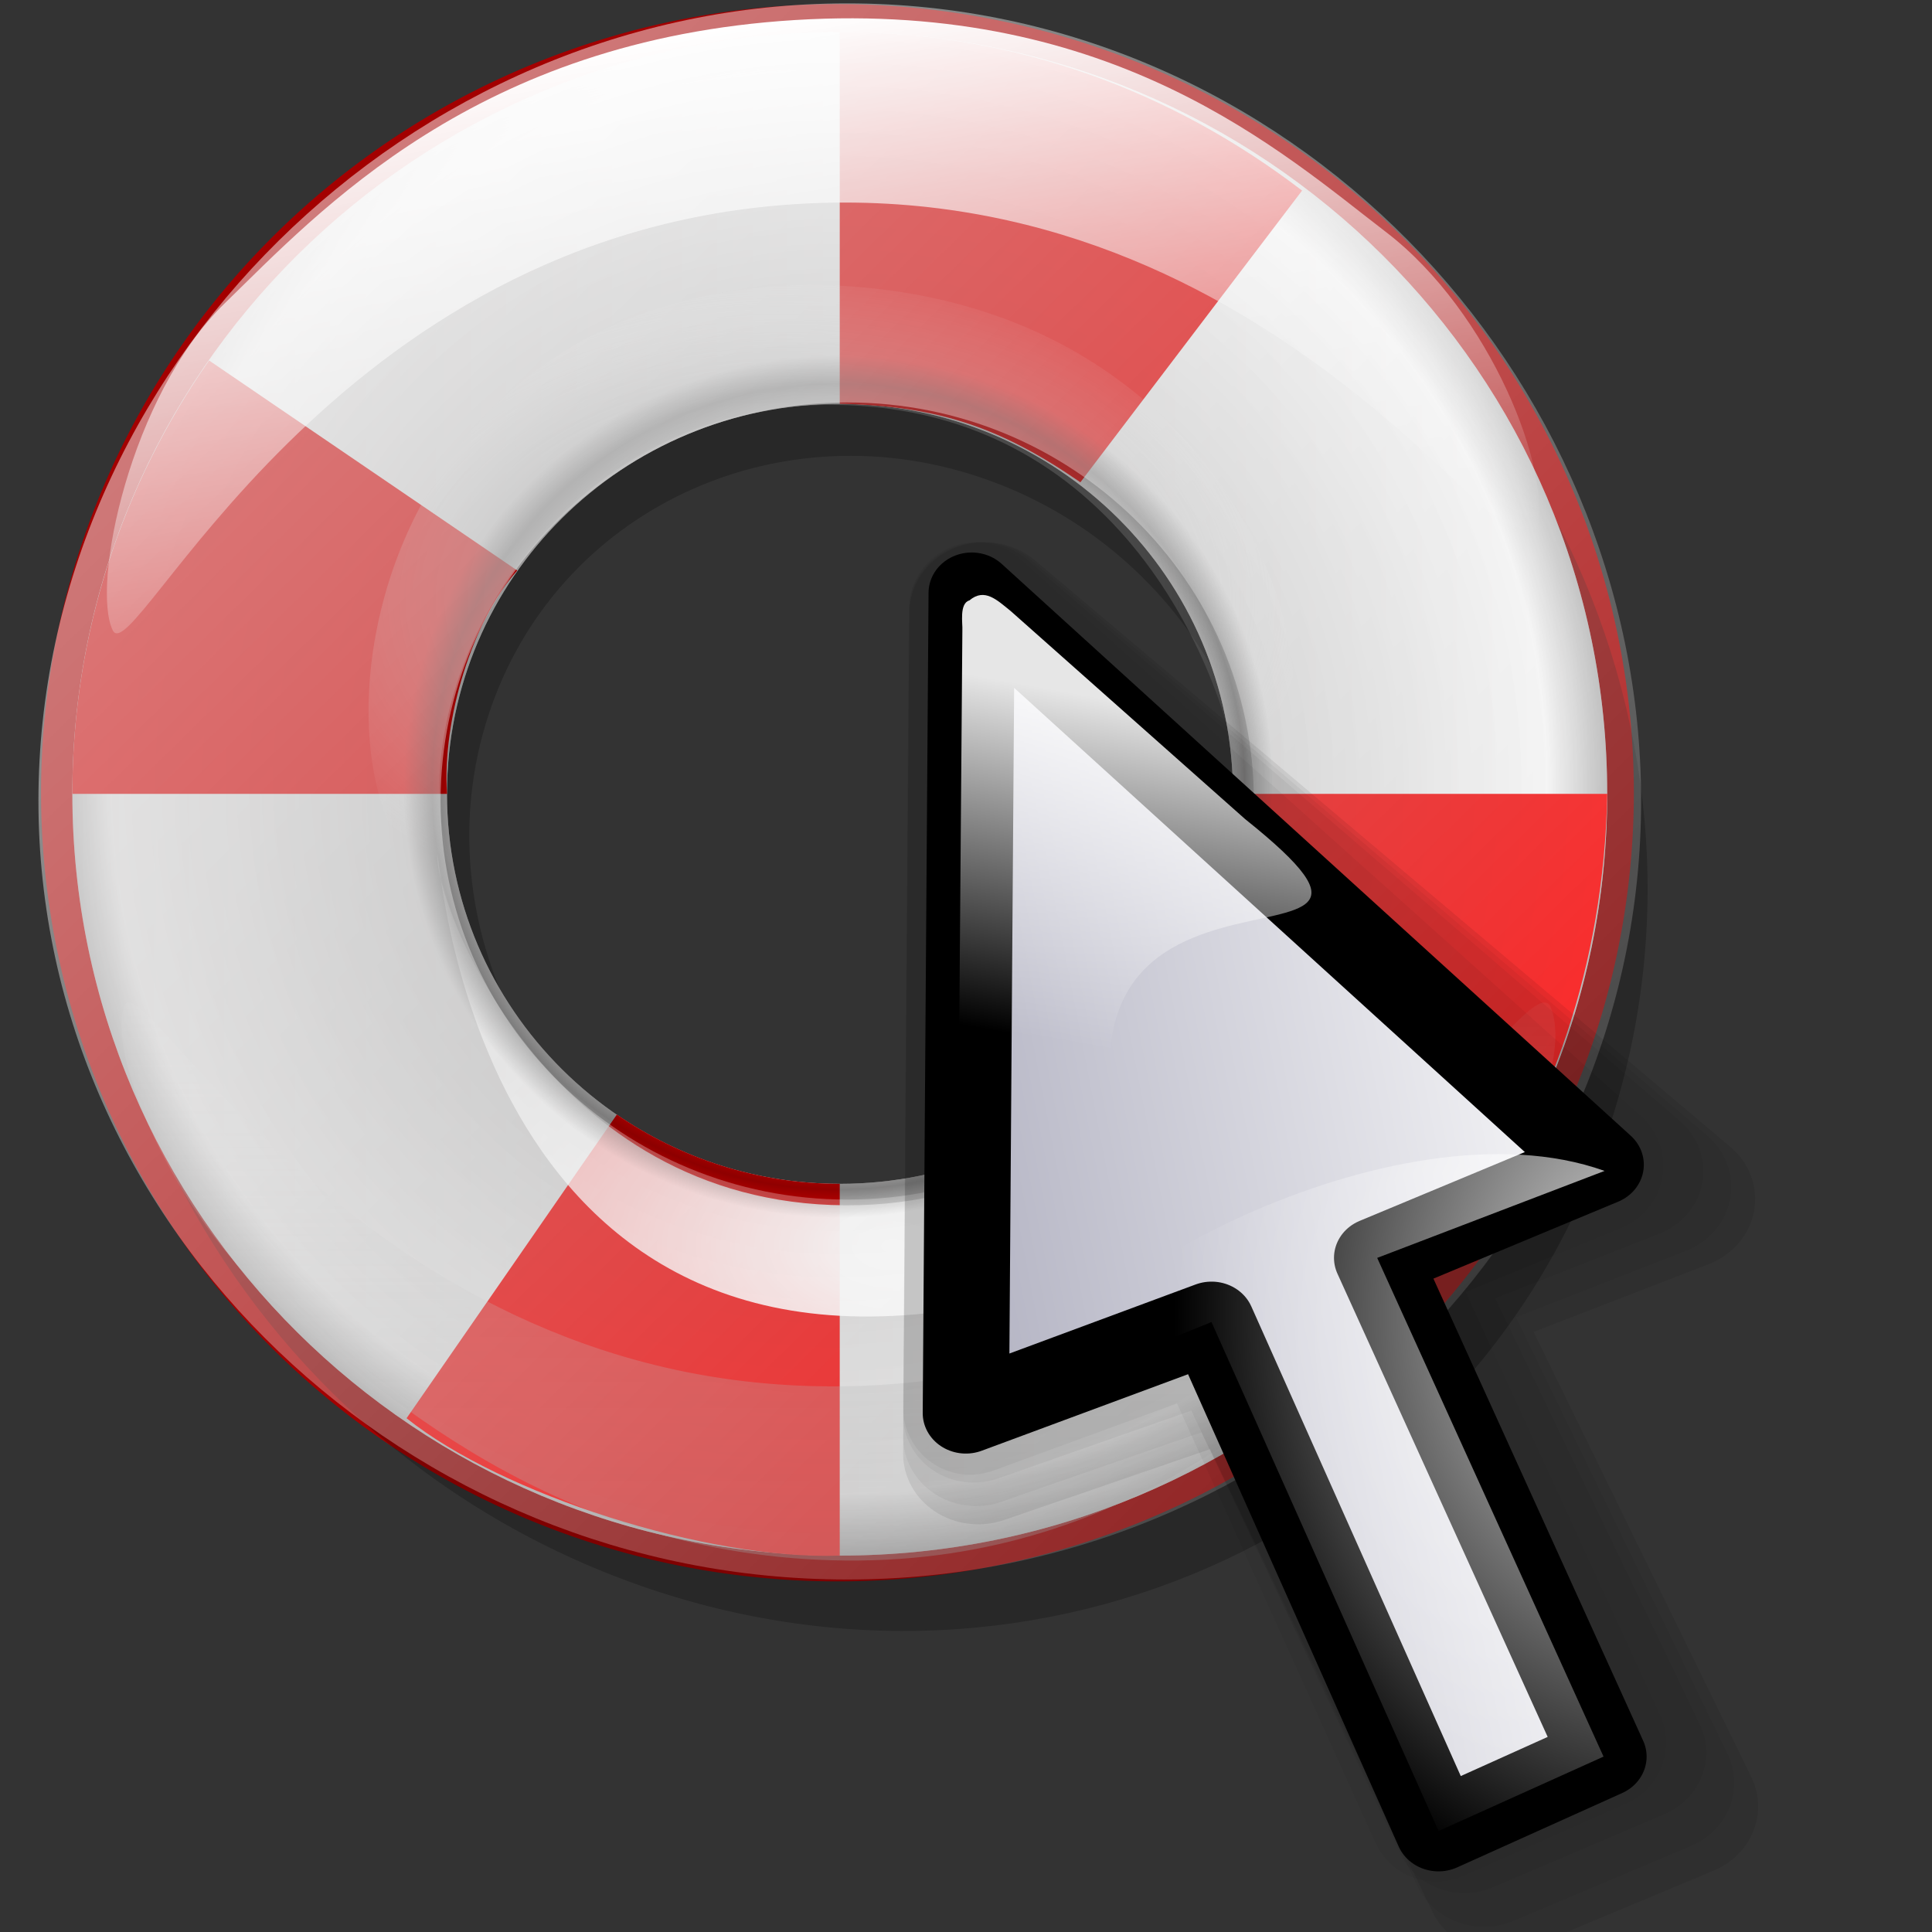 <?xml version="1.0" encoding="UTF-8" standalone="no"?>
<!-- Created with Inkscape (http://www.inkscape.org/) -->
<svg
   xmlns:dc="http://purl.org/dc/elements/1.1/"
   xmlns:cc="http://web.resource.org/cc/"
   xmlns:rdf="http://www.w3.org/1999/02/22-rdf-syntax-ns#"
   xmlns:svg="http://www.w3.org/2000/svg"
   xmlns="http://www.w3.org/2000/svg"
   xmlns:xlink="http://www.w3.org/1999/xlink"
   xmlns:sodipodi="http://inkscape.sourceforge.net/DTD/sodipodi-0.dtd"
   xmlns:inkscape="http://www.inkscape.org/namespaces/inkscape"
   inkscape:export-ydpi="45.000000"
   inkscape:export-xdpi="45.000000"
   inkscape:export-filename="/home/nuno/kdeplayground-artwork/oooicons/crystalsvg/extendedhelp.png"
   width="64px"
   height="64px"
   id="svg3328"
   sodipodi:version="0.32"
   inkscape:version="0.41"
   sodipodi:docbase="/home/nuno/kdeplayground-artwork/oooicons/crystalsvg"
   sodipodi:docname="extendedhelp.svg">
  <rect width="100%" height="100%" fill="#333333" stroke="none"/>
  <defs
     id="defs3">
    <radialGradient
       inkscape:collect="always"
       xlink:href="#light90to0"
       id="radialGradient2540"
       gradientUnits="userSpaceOnUse"
       gradientTransform="matrix(0.901,-2.005241e-2,2.560619e-2,1.151,-411.822,-163.211)"
       cx="330.113"
       cy="224.774"
       fx="328.27"
       fy="224.29"
       r="105.029" />
    <linearGradient
       id="light90to0">
      <stop
         style="stop-color:#ffffff;stop-opacity:0.902;"
         offset="0"
         id="stop1890" />
      <stop
         style="stop-color:#ffffff;stop-opacity:0;"
         offset="1"
         id="stop1892" />
    </linearGradient>
    <linearGradient
       inkscape:collect="always"
       xlink:href="#light90to0"
       id="linearGradient2543"
       gradientUnits="userSpaceOnUse"
       gradientTransform="matrix(0.728,-1.619744e-2,3.170042e-2,1.425,-411.822,-163.211)"
       x1="304.647"
       y1="96.19"
       x2="299.204"
       y2="145.696" />
    <linearGradient
       id="linearGradient5170">
      <stop
         style="stop-color:#8f8fa6;stop-opacity:1;"
         offset="0"
         id="stop5171" />
      <stop
         style="stop-color:#ffffff;stop-opacity:1;"
         offset="1"
         id="stop5172" />
    </linearGradient>
    <linearGradient
       inkscape:collect="always"
       xlink:href="#linearGradient5170"
       id="linearGradient2546"
       gradientUnits="userSpaceOnUse"
       gradientTransform="matrix(0.728,-1.619744e-2,3.170042e-2,1.425,-411.822,-163.211)"
       x1="149.296"
       y1="234.908"
       x2="409.736"
       y2="154.108" />
    <linearGradient
       gradientUnits="userSpaceOnUse"
       y2="90.252"
       x2="85.588"
       y1="-65.443"
       x1="-70.552"
       gradientTransform="matrix(1.032,0,0,1.025,-1.019,-0.504)"
       id="linearGradient20636"
       xlink:href="#light100to0"
       inkscape:collect="always" />
    <radialGradient
       gradientUnits="userSpaceOnUse"
       r="88.89"
       fy="193.663"
       fx="134.505"
       cy="193.663"
       cx="134.505"
       gradientTransform="matrix(0.281,0,0,0.186,-1.092,-6.739)"
       id="radialGradient15237"
       xlink:href="#sadow75to0w"
       inkscape:collect="always" />
    <linearGradient
       id="sadow75to0w">
      <stop
         id="stop3429"
         offset="0"
         style="stop-color:#000000;stop-opacity:0.729;" />
      <stop
         id="stop3430"
         offset="1"
         style="stop-color:#ffffff;stop-opacity:0;" />
    </linearGradient>
    <radialGradient
       gradientTransform="matrix(0.228,0,0,0.229,-1.092,-6.739)"
       r="168.668"
       fy="196.372"
       fx="176.681"
       cy="196.372"
       cx="176.681"
       gradientUnits="userSpaceOnUse"
       id="radialGradient17117"
       xlink:href="#shadow25tolineto0"
       inkscape:collect="always" />
    <linearGradient
       id="shadow25tolineto0">
      <stop
         id="stop3442"
         offset="0"
         style="stop-color:#000000;stop-opacity:0.255;" />
      <stop
         id="stop3450"
         offset="0.454"
         style="stop-color:#000000;stop-opacity:0.029;" />
      <stop
         id="stop3449"
         offset="0.5"
         style="stop-color:#000000;stop-opacity:0.371;" />
      <stop
         id="stop3451"
         offset="0.535"
         style="stop-color:#000000;stop-opacity:0.063;" />
      <stop
         id="stop3444"
         offset="1"
         style="stop-color:#000000;stop-opacity:0;" />
    </linearGradient>
    <radialGradient
       gradientUnits="userSpaceOnUse"
       r="47.953"
       fy="73.162"
       fx="34.093"
       cy="73.162"
       cx="34.093"
       gradientTransform="matrix(1.226,0,0,0.739,-1.253511e-14,6.18)"
       id="radialGradient13991"
       xlink:href="#light100to0"
       inkscape:collect="always" />
    <linearGradient
       id="light100to0">
      <stop
         id="stop2764"
         offset="0"
         style="stop-color:#ffffff;stop-opacity:1;" />
      <stop
         id="stop2765"
         offset="1"
         style="stop-color:#ffffff;stop-opacity:0;" />
    </linearGradient>
    <linearGradient
       y2="-54.699"
       x2="21.736"
       y1="-9.144"
       x1="10.592"
       gradientTransform="matrix(1.588,-0.106,-4.124021e-2,-0.627,-1.253511e-14,-1.925272e-16)"
       gradientUnits="userSpaceOnUse"
       id="linearGradient12746"
       xlink:href="#light100to0"
       inkscape:collect="always" />
    <linearGradient
       gradientUnits="userSpaceOnUse"
       y2="351.145"
       x2="115.53"
       y1="800.844"
       x1="115.976"
       gradientTransform="matrix(0.363,0,0,0.144,-1.092,-6.739)"
       id="linearGradient12123"
       xlink:href="#sadow75to0w"
       inkscape:collect="always" />
    <linearGradient
       gradientUnits="userSpaceOnUse"
       y2="-41.605"
       x2="-96.393"
       y1="311.464"
       x1="313.245"
       gradientTransform="matrix(0.228,0,0,0.229,-1.092,-6.739)"
       id="linearGradient9010"
       xlink:href="#redtodarkred"
       inkscape:collect="always" />
    <linearGradient
       id="redtodarkred">
      <stop
         id="stop3856"
         offset="0"
         style="stop-color:#ff0000;stop-opacity:1;" />
      <stop
         id="stop3855"
         offset="1"
         style="stop-color:#920000;stop-opacity:1;" />
    </linearGradient>
    <radialGradient
       gradientTransform="matrix(0.228,0,0,0.229,-1.092,-6.739)"
       r="328.43"
       fy="195.397"
       fx="174.742"
       cy="195.397"
       cx="174.742"
       gradientUnits="userSpaceOnUse"
       id="radialGradient17118"
       xlink:href="#shadow25tolineto0"
       inkscape:collect="always" />
    <linearGradient
       gradientTransform="matrix(0.228,0,0,0.229,-1.092,-6.739)"
       gradientUnits="userSpaceOnUse"
       y2="197.835"
       x2="337.962"
       y1="197.835"
       x1="16.369"
       id="linearGradient8385"
       xlink:href="#graytolightgray"
       inkscape:collect="always" />
    <linearGradient
       id="graytolightgray">
      <stop
         id="stop5101"
         offset="0"
         style="stop-color:#d4d3d3;stop-opacity:1;" />
      <stop
         id="stop5102"
         offset="1"
         style="stop-color:#ffffff;stop-opacity:1;" />
    </linearGradient>
  </defs>
  <sodipodi:namedview
     id="base"
     pagecolor="#ffffff"
     bordercolor="#666666"
     borderopacity="1.0"
     inkscape:pageopacity="0.0"
     inkscape:pageshadow="2"
     inkscape:zoom="4.8574110"
     inkscape:cx="16.743516"
     inkscape:cy="28.477880"
     inkscape:current-layer="layer1"
     showgrid="true"
     inkscape:document-units="px"
     inkscape:grid-bbox="true"
     inkscape:window-width="640"
     inkscape:window-height="538"
     inkscape:window-x="637"
     inkscape:window-y="392" />
  <g
     id="layer1"
     inkscape:label="Layer 1"
     inkscape:groupmode="layer">
    <g
       transform="translate(-27.425,-4.566)"
       inkscape:groupmode="layer"
       inkscape:label="Layer 1"
       id="g1382">
      <g
         transform="matrix(0.7,0,0,0.691,27.761,4.21)"
         id="g21879">
        <path
           transform="matrix(0.99,0,0,0.998,0.756,0.376)"
           d="M 75.504 38.22 A 36.721 36.534 0 1 1  2.061,38.22 A 36.721 36.534 0 1 1  75.504 38.22 z"
           sodipodi:ry="36.533958"
           sodipodi:rx="36.721310"
           sodipodi:cy="38.220142"
           sodipodi:cx="38.782200"
           id="path18424"
           style="fill:none;fill-opacity:1;stroke:#a30000;stroke-width:2.695;stroke-linecap:butt;stroke-linejoin:round;stroke-miterlimit:4;stroke-dashoffset:0;stroke-opacity:1"
           sodipodi:type="arc" />
        <path
           id="path17136"
           d="M 75.733,54.376 C 81.925,35.087 71.224,13.639 51.835,6.501 C 32.445,-0.637 11.675,9.225 5.484,28.514 C -0.708,47.803 10.015,69.24 29.404,76.378 C 48.794,83.516 69.541,73.665 75.733,54.376 z M 58.591,48.065 C 55.421,57.941 44.801,62.994 34.874,59.339 C 24.947,55.684 19.455,44.7 22.626,34.824 C 25.796,24.948 36.432,19.902 46.36,23.557 C 56.287,27.212 61.761,38.189 58.591,48.065 z "
           style="fill:#000000;fill-opacity:0.219;stroke:none;stroke-width:2.695;stroke-linecap:butt;stroke-linejoin:round;stroke-miterlimit:4;stroke-dashoffset:0;stroke-opacity:1" />
        <path
           id="path4789"
           d="M 39.27,2.053 C 19.219,2.053 2.944,18.404 2.944,38.563 C 2.944,58.721 19.219,75.09 39.27,75.09 C 59.32,75.09 75.578,58.721 75.578,38.563 C 75.578,18.404 59.32,2.053 39.27,2.053 z M 39.27,19.875 C 49.536,19.875 57.867,28.241 57.867,38.563 C 57.867,48.884 49.536,57.268 39.27,57.268 C 29.004,57.268 20.673,48.884 20.673,38.563 C 20.673,28.241 29.004,19.875 39.27,19.875 z "
           style="fill:url(#linearGradient8385);fill-opacity:1;stroke:none;stroke-width:2.695;stroke-linecap:butt;stroke-linejoin:round;stroke-miterlimit:4;stroke-dashoffset:0;stroke-opacity:1" />
        <path
           id="path15862"
           d="M 39.27,2.053 C 19.219,2.053 2.944,18.404 2.944,38.563 C 2.944,58.721 19.219,75.09 39.27,75.09 C 59.32,75.09 75.578,58.721 75.578,38.563 C 75.578,18.404 59.32,2.053 39.27,2.053 z M 39.27,19.875 C 49.536,19.875 57.867,28.241 57.867,38.563 C 57.867,48.884 49.536,57.268 39.27,57.268 C 29.004,57.268 20.673,48.884 20.673,38.563 C 20.673,28.241 29.004,19.875 39.27,19.875 z "
           style="fill:url(#radialGradient17118);fill-opacity:1;stroke:none;stroke-width:2.695;stroke-linecap:butt;stroke-linejoin:round;stroke-miterlimit:4;stroke-dashoffset:0;stroke-opacity:1" />
        <path
           sodipodi:nodetypes="cccccccccccccccccccccccc"
           id="path6513"
           d="M 39.259,2.05 L 39.259,19.872 C 39.264,19.872 39.268,19.872 39.273,19.872 C 43.983,19.979 46.956,21.056 50.647,23.636 L 61.139,9.651 C 55.012,4.906 47.603,2.05 39.273,2.05 C 39.268,2.05 39.264,2.05 39.259,2.05 z M 9.414,17.796 C 5.343,23.694 2.944,30.84 2.944,38.559 C 2.944,38.564 2.944,38.569 2.944,38.574 L 20.675,38.574 C 20.675,38.569 20.675,38.564 20.675,38.559 C 20.44,35.003 21.883,30.246 23.999,27.866 L 9.414,17.796 z M 57.865,38.574 C 57.862,42.459 56.677,46.068 54.655,49.059 L 69.203,59.108 C 72.786,53.939 75.421,46.935 75.581,38.574 L 57.865,38.574 z M 28.711,53.947 L 18.76,68.505 C 23.244,72.141 32.979,75.322 39.259,75.09 L 39.259,57.268 C 35.342,57.265 31.708,56.033 28.711,53.947 z "
           style="fill:url(#linearGradient9010);fill-opacity:1;stroke:none;stroke-width:2.695;stroke-linecap:butt;stroke-linejoin:round;stroke-miterlimit:4;stroke-dashoffset:0;stroke-opacity:1" />
        <path
           sodipodi:nodetypes="czzzzzz"
           id="path11496"
           d="M 39.515,75.326 C 25.781,75.186 17.261,67.014 12.511,62.917 C 7.761,58.82 4.525,50.949 5.413,48.733 C 6.271,46.593 16.875,67.192 39.261,66.975 C 61.847,66.758 71.868,46.015 72.92,48.837 C 73.994,51.72 70.742,58.437 66.108,62.55 C 61.474,66.663 53.448,75.466 39.515,75.326 z "
           style="fill:url(#linearGradient12123);fill-opacity:1;fill-rule:evenodd;stroke:none;stroke-width:0.25pt;stroke-linecap:butt;stroke-linejoin:miter;stroke-opacity:1" />
        <path
           sodipodi:nodetypes="czzzzzz"
           id="path12745"
           d="M 37.137,1.476 C 22.033,2.419 14.623,10.656 10.152,15.059 C 5.681,19.462 3.824,28.58 4.856,30.733 C 5.852,32.811 15.081,11.553 37.432,10.285 C 59.984,9.003 71.344,29.035 72.208,26.149 C 73.09,23.201 70.01,15.441 65.116,11.644 C 60.222,7.847 52.243,0.533 37.137,1.476 z "
           style="fill:url(#linearGradient12746);fill-opacity:1;fill-rule:evenodd;stroke:none;stroke-width:0.25pt;stroke-linecap:butt;stroke-linejoin:miter;stroke-opacity:1" />
        <path
           sodipodi:nodetypes="czszzs"
           id="path13368"
           d="M 47.437,62.769 C 21.384,68.893 20.273,40.281 20.211,41.464 C 20.149,42.647 21.455,46.836 24.537,50.739 C 27.618,54.642 32.476,58.259 39.517,58.296 C 53.799,58.371 58.348,43.553 58.322,41.334 C 58.296,39.296 60.376,59.727 47.437,62.769 z "
           style="fill:url(#radialGradient13991);fill-opacity:1;fill-rule:evenodd;stroke:none;stroke-width:0.25pt;stroke-linecap:butt;stroke-linejoin:miter;stroke-opacity:1" />
        <path
           id="path15238"
           d="M 39.27,2.053 C 19.219,2.053 2.944,18.404 2.944,38.563 C 2.944,58.721 19.219,75.09 39.27,75.09 C 59.32,75.09 75.578,58.721 75.578,38.563 C 75.578,18.404 59.32,2.053 39.27,2.053 z M 39.27,19.875 C 49.536,19.875 57.867,28.241 57.867,38.563 C 57.867,48.884 49.536,57.268 39.27,57.268 C 29.004,57.268 20.673,48.884 20.673,38.563 C 20.673,28.241 29.004,19.875 39.27,19.875 z "
           style="fill:url(#radialGradient17117);fill-opacity:1;stroke:none;stroke-width:2.695;stroke-linecap:butt;stroke-linejoin:round;stroke-miterlimit:4;stroke-dashoffset:0;stroke-opacity:1" />
        <path
           sodipodi:nodetypes="cczcc"
           id="path14613"
           d="M 37.803,14.168 C 60.1,14.336 64.321,37.51 58.244,38.517 C 57.794,33.653 53.02,20.009 38.938,19.926 C 24.656,19.844 17.504,35.443 21.334,43.086 C 13.559,42.105 14.505,14.604 37.803,14.168 z "
           style="fill:url(#radialGradient15237);fill-opacity:1;fill-rule:evenodd;stroke:none;stroke-width:0.25pt;stroke-linecap:butt;stroke-linejoin:miter;stroke-opacity:1" />
        <path
           sodipodi:nodetypes="cccccccccc"
           id="path20013"
           d="M 39.614,0.677 C 18.868,0.677 1.339,18.304 1.339,38.906 C 1.339,59.508 18.868,76.236 39.614,76.236 C 60.36,76.236 77.183,59.508 77.183,38.906 C 77.183,18.304 60.36,0.677 39.614,0.677 z M 39.614,19.808 C 50.236,19.808 58.857,28.358 58.857,38.906 C 58.857,49.454 50.236,58.022 39.614,58.022 C 28.992,58.022 20.371,49.454 20.371,38.906 C 20.371,28.358 28.992,19.808 39.614,19.808 z "
           style="fill:url(#linearGradient20636);fill-opacity:1;stroke:none;stroke-width:2.695;stroke-linecap:butt;stroke-linejoin:round;stroke-miterlimit:4;stroke-dashoffset:0;stroke-opacity:1" />
      </g>
    </g>
    <g
       id="g3338"
       transform="matrix(0.175,0,0,0.164,74.479,29.167)">
      <path
         style="fill:#000000;fill-opacity:0.043;fill-rule:evenodd;stroke:none;stroke-width:28.425;stroke-linecap:butt;stroke-linejoin:round;stroke-miterlimit:4;stroke-opacity:1"
         d="M -240.443,-68.316 C -243.861,-68.438 -247.18,-67.085 -249.648,-64.566 C -252.116,-62.046 -253.523,-58.573 -253.55,-54.934 L -254.637,106.451 C -254.663,110.872 -252.652,115.027 -249.253,117.571 C -245.855,120.116 -241.501,120.728 -237.599,119.21 L -202.796,105.62 L -165.261,194.28 C -162.395,201.063 -154.913,204.102 -148.529,201.075 L -117.714,186.446 C -114.622,184.977 -112.21,182.254 -111.015,178.882 C -109.821,175.51 -109.944,171.77 -111.356,168.495 L -148.138,83.129 L -118.551,70.133 C -114.528,68.363 -111.638,64.523 -110.897,59.959 C -110.156,55.395 -111.666,50.745 -114.897,47.641 L -232.384,-64.874 C -234.606,-66.995 -237.46,-68.214 -240.443,-68.316 z "
         id="path3326"
         sodipodi:nodetypes="cccccccccccccccccc" />
      <path
         style="fill:#000000;fill-opacity:0.043;fill-rule:evenodd;stroke:none;stroke-width:28.425;stroke-linecap:butt;stroke-linejoin:round;stroke-miterlimit:4;stroke-opacity:1"
         d="M -239.699,-68.316 C -243.296,-68.438 -246.789,-67.075 -249.387,-64.534 C -251.984,-61.993 -253.464,-58.491 -253.493,-54.822 L -254.637,107.919 C -254.664,112.377 -252.547,116.566 -248.971,119.132 C -245.395,121.698 -240.812,122.316 -236.705,120.785 L -200.078,107.081 L -160.574,196.485 C -157.558,203.325 -149.683,206.389 -142.964,203.337 L -110.534,188.586 C -107.279,187.105 -104.741,184.358 -103.484,180.958 C -102.227,177.558 -102.356,173.786 -103.842,170.484 L -142.554,84.401 L -111.414,71.295 C -107.18,69.511 -104.14,65.638 -103.36,61.036 C -102.579,56.433 -104.169,51.745 -107.57,48.615 L -231.217,-64.845 C -233.555,-66.984 -236.559,-68.213 -239.699,-68.316 z "
         id="path3324"
         sodipodi:nodetypes="cccccccccccccccccc" />
      <path
         style="fill:#000000;fill-opacity:0.043;fill-rule:evenodd;stroke:none;stroke-width:28.425;stroke-linecap:butt;stroke-linejoin:round;stroke-miterlimit:4;stroke-opacity:1"
         d="M -239.178,-68.316 C -242.9,-68.441 -246.516,-67.043 -249.203,-64.439 C -251.891,-61.835 -253.423,-58.245 -253.453,-54.484 L -254.637,112.322 C -254.665,116.892 -252.475,121.186 -248.774,123.816 C -245.072,126.446 -240.33,127.078 -236.08,125.51 L -198.175,111.463 L -157.293,203.101 C -154.172,210.112 -146.023,213.253 -139.07,210.124 L -105.508,195.005 C -102.14,193.486 -99.513,190.671 -98.212,187.186 C -96.911,183.701 -97.045,179.835 -98.583,176.45 L -138.644,88.217 L -106.419,74.784 C -102.037,72.955 -98.891,68.985 -98.083,64.268 C -97.276,59.55 -98.921,54.744 -102.44,51.537 L -230.4,-64.758 C -232.82,-66.95 -235.928,-68.21 -239.178,-68.316 z "
         id="path3322"
         sodipodi:nodetypes="cccccccccccccccccc" />
      <path
         style="fill:#000000;fill-opacity:0.078;fill-rule:evenodd;stroke:none;stroke-width:28.425;stroke-linecap:butt;stroke-linejoin:round;stroke-miterlimit:4;stroke-opacity:1"
         d="M -238.731,-68.316 C -242.561,-68.444 -246.281,-67.019 -249.046,-64.366 C -251.812,-61.712 -253.388,-58.054 -253.419,-54.222 L -254.637,115.747 C -254.666,120.403 -252.412,124.778 -248.604,127.458 C -244.796,130.138 -239.917,130.783 -235.544,129.184 L -196.544,114.872 L -154.481,208.247 C -151.27,215.391 -142.885,218.591 -135.731,215.403 L -101.2,199.997 C -97.734,198.45 -95.032,195.581 -93.693,192.03 C -92.355,188.479 -92.492,184.54 -94.075,181.091 L -135.294,91.184 L -102.137,77.497 C -97.629,75.633 -94.392,71.588 -93.561,66.781 C -92.73,61.975 -94.422,57.078 -98.044,53.809 L -229.7,-64.691 C -232.19,-66.924 -235.388,-68.208 -238.731,-68.316 z "
         id="path2558"
         sodipodi:nodetypes="cccccccccccccccccc" />
      <path
         d="M -241.663,-58.084 L -242.766,107.594 L -196.259,89.19 L -153.296,191.984 L -122.065,176.97 L -164.914,76.222 L -122.593,57.413 L -241.663,-58.084 z "
         style="fill:url(#linearGradient2546);fill-opacity:1;fill-rule:evenodd;stroke:#000000;stroke-width:12.246pt;stroke-linecap:butt;stroke-linejoin:round;stroke-opacity:1"
         id="path4041"
         sodipodi:nodetypes="cccccccc" />
      <path
         style="fill:url(#linearGradient2543);fill-opacity:1;fill-rule:evenodd;stroke:none;stroke-width:12.019pt;stroke-linecap:butt;stroke-linejoin:round;stroke-opacity:1"
         d="M -242.092,-56.572 C -244.06,-55.97 -243.339,-51.784 -243.424,-50.574 L -244.578,106.762 C -232.578,94.477 -190.759,112.213 -208.577,69.907 C -241.68,-20.4 -143.863,26.863 -189.919,-12.416 L -234.273,-54.421 C -236.851,-56.634 -239.217,-59.17 -242.092,-56.572 z "
         id="path4083"
         sodipodi:nodetypes="ccccccc" />
      <path
         style="fill:url(#radialGradient2540);fill-opacity:1;fill-rule:evenodd;stroke:none;stroke-width:12.019pt;stroke-linecap:butt;stroke-linejoin:round;stroke-opacity:1"
         d="M -231.156,104.218 L -196.269,89.193 L -153.281,191.996 L -122.055,176.97 L -164.901,76.234 L -121.861,58.665 C -161.281,43.574 -227.819,82.437 -231.156,104.218 z "
         id="path4096"
         sodipodi:nodetypes="ccccccc" />
    </g>
  </g>
</svg>
